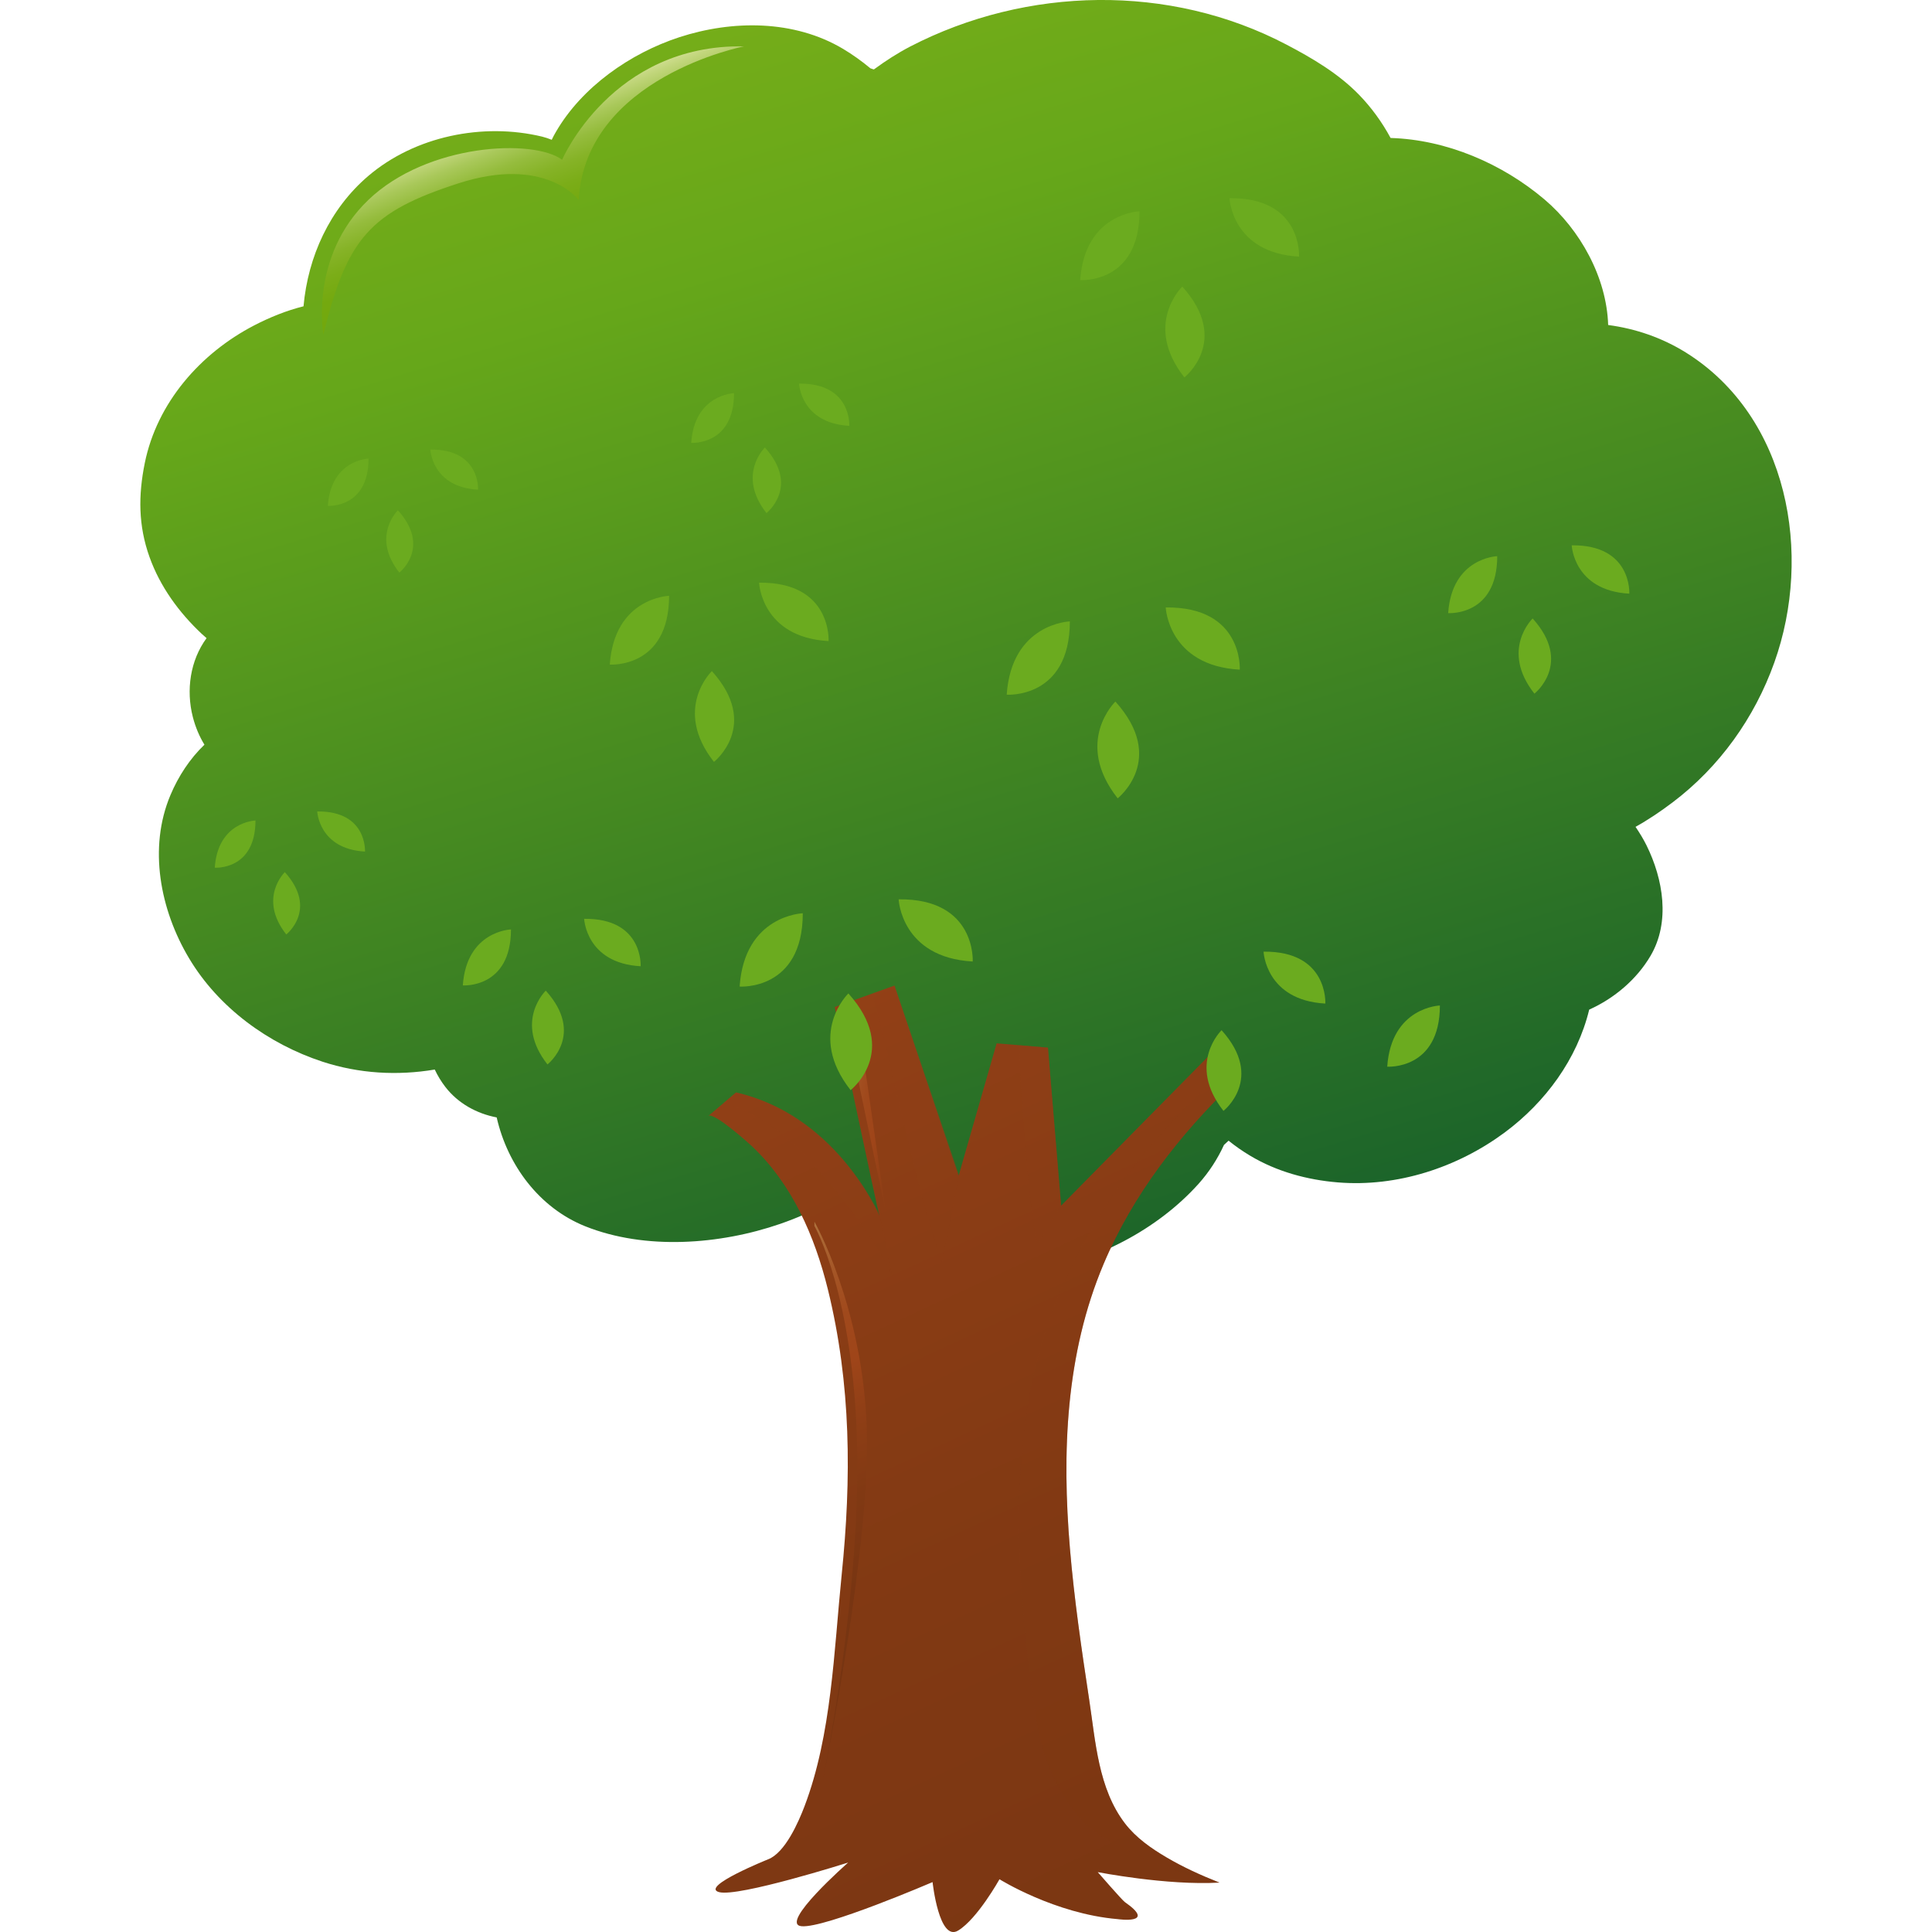 <?xml version="1.0" encoding="utf-8"?>
<!-- Generator: Adobe Illustrator 16.0.0, SVG Export Plug-In . SVG Version: 6.00 Build 0)  -->
<!DOCTYPE svg PUBLIC "-//W3C//DTD SVG 1.1//EN" "http://www.w3.org/Graphics/SVG/1.1/DTD/svg11.dtd">
<svg version="1.1" xmlns="http://www.w3.org/2000/svg" xmlns:xlink="http://www.w3.org/1999/xlink" x="0px" y="0px"
	 width="185.32px" height="185.32px" viewBox="0 0 185.32 185.32" enable-background="new 0 0 185.32 185.32" xml:space="preserve">
<g>
	<linearGradient id="SVGID_1_" gradientUnits="userSpaceOnUse" x1="47.874" y1="-83.474" x2="112.07" y2="128.198">
		<stop  offset="0" style="stop-color:#AFC413"/>
		<stop  offset="0.501" style="stop-color:#66A71A"/>
		<stop  offset="1" style="stop-color:#165F2B"/>
	</linearGradient>
	<path fill="url(#SVGID_1_)" d="M161.727,33.825c-2.306-1.439-4.848-2.302-7.47-2.651c-0.146-4.582-2.696-9.145-6.104-12.04
		c-4.061-3.444-9.41-5.74-14.766-5.9c-0.821-1.521-1.844-2.931-3.045-4.164c-1.971-2.023-4.462-3.492-6.95-4.795
		C112.2-1.597,98.485-1.317,87.307,4.463c-1.192,0.622-2.346,1.364-3.447,2.172c-0.023,0.006-0.045,0.019-0.062,0.021
		c-0.105-0.037-0.208-0.069-0.31-0.105c-0.829-0.691-1.706-1.317-2.611-1.859c-4.714-2.808-10.625-2.781-15.722-1.12
		c-4.696,1.538-9.334,4.766-11.836,9.087c-0.143,0.239-0.273,0.494-0.396,0.749c-0.311-0.124-0.616-0.226-0.922-0.303
		c-5.688-1.367-12.21-0.043-16.688,3.784c-3.685,3.15-5.772,7.722-6.198,12.491c-1.647,0.41-3.244,1.062-4.722,1.826
		c-5.18,2.684-9.333,7.431-10.505,13.208c-0.629,3.103-0.626,6.005,0.454,9.017c1.013,2.838,2.831,5.326,5.014,7.374
		c0.149,0.138,0.305,0.273,0.458,0.407c-1.574,2.14-1.979,4.987-1.316,7.569c0.258,0.994,0.636,1.874,1.112,2.651
		c-1.404,1.351-2.492,3.013-3.255,4.82c-2.154,5.093-0.979,11.04,1.771,15.651c2.827,4.748,7.607,8.229,12.809,9.936
		c3.496,1.145,7.188,1.356,10.767,0.753c0.273,0.578,0.608,1.139,1.012,1.662c1.216,1.582,3.008,2.561,4.929,2.931
		c1.04,4.581,4.092,8.681,8.501,10.444c5.772,2.303,12.917,1.761,18.7-0.236c1.601-0.553,3.201-1.258,4.747-2.099
		c1.081,1.415,2.44,2.598,3.977,3.619c4.547,3.031,10.402,3.936,15.731,3.031c5.836-0.986,11.684-3.962,15.661-8.382
		c1.024-1.143,1.832-2.4,2.446-3.74c0.149-0.134,0.295-0.271,0.441-0.407c0.651,0.527,1.343,1.008,2.073,1.444
		c2.546,1.523,5.471,2.318,8.409,2.558c5.682,0.466,11.454-1.419,16.001-4.786c3.911-2.903,6.956-7.04,8.109-11.787
		c2.418-1.088,4.55-2.898,5.877-5.15c1.926-3.263,1.216-7.385-0.381-10.61c-0.299-0.604-0.658-1.193-1.052-1.772
		c1.249-0.697,2.438-1.502,3.55-2.343c4.504-3.403,7.868-8.11,9.761-13.415C173.899,53.195,171.565,39.98,161.727,33.825z"/>
	<linearGradient id="SVGID_2_" gradientUnits="userSpaceOnUse" x1="48.552" y1="11.545" x2="53.37" y2="23.806">
		<stop  offset="0" style="stop-color:#D2DF93"/>
		<stop  offset="0.066" style="stop-color:#C2D67C"/>
		<stop  offset="0.184" style="stop-color:#A9C85A"/>
		<stop  offset="0.309" style="stop-color:#95BC3D"/>
		<stop  offset="0.444" style="stop-color:#86B327"/>
		<stop  offset="0.59" style="stop-color:#7BAD18"/>
		<stop  offset="0.759" style="stop-color:#74A90F"/>
		<stop  offset="1" style="stop-color:#72A80C"/>
	</linearGradient>
	<path fill="url(#SVGID_2_)" d="M31.02,32.109c0,0-1.36-7.487,4.308-12.928c5.667-5.438,15.87-5.893,18.59-3.854
		c0,0,4.759-11.108,17.457-10.88c0,0-15.189,2.948-15.87,14.733c0,0-3.175-4.303-11.563-1.583
		C35.552,20.319,33.284,22.81,31.02,32.109z"/>
	<g>
		<path fill="#6BAB1F" d="M24.506,78.703c0,0-3.605,0.104-3.907,4.528C20.599,83.231,24.499,83.507,24.506,78.703z"/>
		<path fill="#6BAB1F" d="M27.322,83.656c0,0-2.603,2.495,0.138,5.98C27.459,89.636,30.537,87.228,27.322,83.656z"/>
		<path fill="#6BAB1F" d="M30.43,77.835c0,0,0.154,3.602,4.581,3.849C35.011,81.684,35.236,77.782,30.43,77.835z"/>
	</g>
	<g>
		<path fill="#6BAB1F" d="M35.352,43.989c0,0-3.605,0.109-3.906,4.532C31.446,48.521,35.344,48.797,35.352,43.989z"/>
		<path fill="#6BAB1F" d="M38.168,48.946c0,0-2.602,2.496,0.138,5.98C38.306,54.926,41.388,52.519,38.168,48.946z"/>
		<path fill="#6BAB1F" d="M41.279,43.123c0,0,0.152,3.605,4.579,3.848C45.858,46.97,46.083,43.072,41.279,43.123z"/>
	</g>
	<g>
		<path fill="#6BAB1F" d="M49.014,89.152c0,0-4.263,0.131-4.619,5.369C44.395,94.521,49.011,94.848,49.014,89.152z"/>
		<path fill="#6BAB1F" d="M52.351,95.023c0,0-3.081,2.954,0.163,7.079C52.514,102.102,56.164,99.25,52.351,95.023z"/>
		<path fill="#6BAB1F" d="M56.032,88.134c0,0,0.183,4.26,5.421,4.55C61.453,92.684,61.721,88.065,56.032,88.134z"/>
	</g>
	<g>
		<path fill="#6BAB1F" d="M102.622,59.605c0,0-5.591,0.168-6.057,7.031C96.565,66.636,102.611,67.062,102.622,59.605z"/>
		<path fill="#6BAB1F" d="M106.991,67.295c0,0-4.034,3.872,0.218,9.282C107.208,76.578,111.985,72.834,106.991,67.295z"/>
		<path fill="#6BAB1F" d="M111.817,58.266c0,0,0.236,5.587,7.104,5.969C118.921,64.235,119.274,58.178,111.817,58.266z"/>
	</g>
	<g>
		<path fill="#6BAB1F" d="M143.617,53.349c0,0-4.343,0.13-4.707,5.462C138.91,58.811,143.614,59.143,143.617,53.349z"/>
		<path fill="#6BAB1F" d="M147.014,59.324c0,0-3.14,3.01,0.168,7.214C147.182,66.538,150.896,63.631,147.014,59.324z"/>
		<path fill="#6BAB1F" d="M150.76,52.307c0,0,0.187,4.344,5.526,4.639C156.287,56.946,156.555,52.243,150.76,52.307z"/>
	</g>
	<g>
		<linearGradient id="SVGID_3_" gradientUnits="userSpaceOnUse" x1="-6.428" y1="-73.287" x2="155.666" y2="276.925">
			<stop  offset="0" style="stop-color:#D2DF93"/>
			<stop  offset="0.025" style="stop-color:#CCCD84"/>
			<stop  offset="0.087" style="stop-color:#BEA364"/>
			<stop  offset="0.15" style="stop-color:#B38149"/>
			<stop  offset="0.215" style="stop-color:#AA6734"/>
			<stop  offset="0.281" style="stop-color:#A45425"/>
			<stop  offset="0.348" style="stop-color:#A0491C"/>
			<stop  offset="0.422" style="stop-color:#9F4519"/>
			<stop  offset="0.506" style="stop-color:#903F16"/>
			<stop  offset="0.636" style="stop-color:#813913"/>
			<stop  offset="0.786" style="stop-color:#783512"/>
			<stop  offset="1" style="stop-color:#753411"/>
		</linearGradient>
		<path fill="url(#SVGID_3_)" d="M116.975,180.582c-0.025-0.007-0.047-0.021-0.073-0.028c-1.721-0.678-3.415-1.452-5.013-2.391
			c-1.476-0.869-2.931-1.885-3.986-3.263c-2.558-3.34-2.818-7.857-3.427-11.865c-0.731-4.82-1.439-9.644-1.848-14.504
			c-0.774-9.217-0.415-18.664,3.234-27.295c2.812-6.664,7.281-12.38,12.447-17.374l-2.386-2.558l-14.14,14.343l-1.263-15.156
			l-4.922-0.412l-3.648,12.699l-6.15-18.235l-5.732,2.048c0,0,4.023,19.145,4.292,20.051c-0.266-0.644-4.398-9.705-13.758-11.851
			c0,0-2.659,2.255-2.662,2.255c0.506-0.426,3.933,2.659,4.172,2.888c3.871,3.648,6.039,8.646,7.294,13.732
			c2.244,9.115,2.273,18.141,1.324,27.426c-0.739,7.246-0.949,15.289-3.561,22.168c-0.558,1.463-1.842,4.452-3.493,5.089
			c0,0-6.555,2.63-4.71,3.144c1.844,0.508,12.389-2.834,12.389-2.834s-6.718,5.902-4.467,6.107
			c2.252,0.204,12.565-4.233,12.565-4.233s0.614,5.772,2.458,4.645c1.848-1.124,3.961-4.918,3.961-4.918s5.292,3.313,11.338,3.826
			c0,0,3.824,0.545,0.681-1.641c-0.263-0.186-2.593-2.869-2.593-2.869S111.908,180.876,116.975,180.582z"/>
		<linearGradient id="SVGID_4_" gradientUnits="userSpaceOnUse" x1="8.974" y1="-80.412" x2="171.065" y2="269.795">
			<stop  offset="0" style="stop-color:#D2DF93"/>
			<stop  offset="0.025" style="stop-color:#CCCD84"/>
			<stop  offset="0.087" style="stop-color:#BEA364"/>
			<stop  offset="0.15" style="stop-color:#B38149"/>
			<stop  offset="0.215" style="stop-color:#AA6734"/>
			<stop  offset="0.281" style="stop-color:#A45425"/>
			<stop  offset="0.348" style="stop-color:#A0491C"/>
			<stop  offset="0.422" style="stop-color:#9F4519"/>
			<stop  offset="0.506" style="stop-color:#903F16"/>
			<stop  offset="0.636" style="stop-color:#813913"/>
			<stop  offset="0.786" style="stop-color:#783512"/>
			<stop  offset="1" style="stop-color:#753411"/>
		</linearGradient>
		<path opacity="0.4" fill="url(#SVGID_4_)" d="M101.902,123.392c-1.823,4.184-2.997,8.557-3.584,13.08
			c-0.604,4.661-0.694,9.381-0.469,14.071c0.226,4.646,0.742,9.271,1.466,13.861c0.309,1.968,0.749,3.886,1.568,5.712
			c0.73,1.627,1.691,3.153,2.872,4.499c2.42,2.762,11.845,6.046,13.22,5.966c-0.025-0.007-0.047-0.021-0.073-0.028
			c-1.721-0.678-3.415-1.452-5.013-2.391c-1.476-0.869-2.931-1.885-3.986-3.263c-2.558-3.34-2.818-7.857-3.427-11.865
			c-0.731-4.82-1.439-9.644-1.848-14.504c-0.774-9.217-0.415-18.664,3.234-27.295c2.812-6.664,7.281-12.38,12.447-17.374
			l-1.008-1.079C110.842,108.534,105.364,115.429,101.902,123.392z"/>
		<linearGradient id="SVGID_5_" gradientUnits="userSpaceOnUse" x1="11.429" y1="-81.528" x2="173.508" y2="268.653">
			<stop  offset="0" style="stop-color:#D2DF93"/>
			<stop  offset="0.025" style="stop-color:#CCCD84"/>
			<stop  offset="0.087" style="stop-color:#BEA364"/>
			<stop  offset="0.15" style="stop-color:#B38149"/>
			<stop  offset="0.215" style="stop-color:#AA6734"/>
			<stop  offset="0.281" style="stop-color:#A45425"/>
			<stop  offset="0.348" style="stop-color:#A0491C"/>
			<stop  offset="0.422" style="stop-color:#9F4519"/>
			<stop  offset="0.506" style="stop-color:#903F16"/>
			<stop  offset="0.636" style="stop-color:#813913"/>
			<stop  offset="0.786" style="stop-color:#783512"/>
			<stop  offset="1" style="stop-color:#753411"/>
		</linearGradient>
		<path opacity="0.4" fill="url(#SVGID_5_)" d="M99.543,119.319c0.731-1.247,1.456-2.503,2.238-3.726l-1.26-15.103l-2.742-0.226
			C97.678,103.218,98.857,117.801,99.543,119.319z"/>
		<linearGradient id="SVGID_6_" gradientUnits="userSpaceOnUse" x1="2.36" y1="-77.348" x2="164.45" y2="272.856">
			<stop  offset="0" style="stop-color:#D2DF93"/>
			<stop  offset="0.025" style="stop-color:#CCCD84"/>
			<stop  offset="0.087" style="stop-color:#BEA364"/>
			<stop  offset="0.15" style="stop-color:#B38149"/>
			<stop  offset="0.215" style="stop-color:#AA6734"/>
			<stop  offset="0.281" style="stop-color:#A45425"/>
			<stop  offset="0.348" style="stop-color:#A0491C"/>
			<stop  offset="0.422" style="stop-color:#9F4519"/>
			<stop  offset="0.506" style="stop-color:#903F16"/>
			<stop  offset="0.636" style="stop-color:#813913"/>
			<stop  offset="0.786" style="stop-color:#783512"/>
			<stop  offset="1" style="stop-color:#753411"/>
		</linearGradient>
		<path opacity="0.4" fill="url(#SVGID_6_)" d="M90.327,121.097c0.67-2.993,1.043-5.373,1.694-8.319l-6.22-18.235l-2.124,0.761
			C85.969,103.884,87.5,112.666,90.327,121.097z"/>
		<linearGradient id="SVGID_7_" gradientUnits="userSpaceOnUse" x1="-8.119" y1="-72.546" x2="154.005" y2="277.732">
			<stop  offset="0" style="stop-color:#D2DF93"/>
			<stop  offset="0.025" style="stop-color:#CCCD84"/>
			<stop  offset="0.087" style="stop-color:#BEA364"/>
			<stop  offset="0.15" style="stop-color:#B38149"/>
			<stop  offset="0.215" style="stop-color:#AA6734"/>
			<stop  offset="0.281" style="stop-color:#A45425"/>
			<stop  offset="0.348" style="stop-color:#A0491C"/>
			<stop  offset="0.422" style="stop-color:#9F4519"/>
			<stop  offset="0.506" style="stop-color:#903F16"/>
			<stop  offset="0.636" style="stop-color:#813913"/>
			<stop  offset="0.786" style="stop-color:#783512"/>
			<stop  offset="1" style="stop-color:#753411"/>
		</linearGradient>
		<path opacity="0.4" fill="url(#SVGID_7_)" d="M73.07,107.417c1.816,1.12,3.391,2.571,4.816,4.146
			c1.714,1.893,3.331,3.906,4.812,5.979c1.135,1.59,2.172,3.26,2.965,5.042c-0.593-2.276-0.724-3.997-1.361-6.257
			c-1.774-3.346-5.831-9.734-13.699-11.537c0,0-0.569,0.486-1.181,1.004C70.696,106.186,71.924,106.714,73.07,107.417z"/>
		<linearGradient id="SVGID_8_" gradientUnits="userSpaceOnUse" x1="75.84" y1="104.932" x2="95.837" y2="108.806">
			<stop  offset="0" style="stop-color:#D2DF93"/>
			<stop  offset="0.025" style="stop-color:#CCCD84"/>
			<stop  offset="0.087" style="stop-color:#BEA364"/>
			<stop  offset="0.15" style="stop-color:#B38149"/>
			<stop  offset="0.215" style="stop-color:#AA6734"/>
			<stop  offset="0.281" style="stop-color:#A45425"/>
			<stop  offset="0.348" style="stop-color:#A0491C"/>
			<stop  offset="0.422" style="stop-color:#9F4519"/>
			<stop  offset="0.506" style="stop-color:#903F16"/>
			<stop  offset="0.636" style="stop-color:#813913"/>
			<stop  offset="0.786" style="stop-color:#783512"/>
			<stop  offset="1" style="stop-color:#753411"/>
		</linearGradient>
		<polygon fill="url(#SVGID_8_)" points="81.09,97.719 84.983,116.362 82.117,96.489 		"/>
		<g>
			<linearGradient id="SVGID_9_" gradientUnits="userSpaceOnUse" x1="63.808" y1="112.323" x2="87.564" y2="163.649">
				<stop  offset="0" style="stop-color:#D2DF93"/>
				<stop  offset="0.025" style="stop-color:#CCCD84"/>
				<stop  offset="0.087" style="stop-color:#BEA364"/>
				<stop  offset="0.15" style="stop-color:#B38149"/>
				<stop  offset="0.215" style="stop-color:#AA6734"/>
				<stop  offset="0.281" style="stop-color:#A45425"/>
				<stop  offset="0.348" style="stop-color:#A0491C"/>
				<stop  offset="0.422" style="stop-color:#9F4519"/>
				<stop  offset="0.506" style="stop-color:#903F16"/>
				<stop  offset="0.636" style="stop-color:#813913"/>
				<stop  offset="0.786" style="stop-color:#783512"/>
				<stop  offset="1" style="stop-color:#753411"/>
			</linearGradient>
			<path fill="url(#SVGID_9_)" d="M83.142,136.957c-0.411-11.68-5.022-19.773-5.022-19.773v0.41c0,0,3.794,6.555,4.1,21.31
				c0.29,14.016-3.023,30.53-3.354,32.137C79.243,169.208,83.536,148.121,83.142,136.957z"/>
			<linearGradient id="SVGID_10_" gradientUnits="userSpaceOnUse" x1="78.838" y1="171.165" x2="78.841" y2="171.171">
				<stop  offset="0" style="stop-color:#D2DF93"/>
				<stop  offset="0.025" style="stop-color:#CCCD84"/>
				<stop  offset="0.087" style="stop-color:#BEA364"/>
				<stop  offset="0.15" style="stop-color:#B38149"/>
				<stop  offset="0.215" style="stop-color:#AA6734"/>
				<stop  offset="0.281" style="stop-color:#A45425"/>
				<stop  offset="0.348" style="stop-color:#A0491C"/>
				<stop  offset="0.422" style="stop-color:#9F4519"/>
				<stop  offset="0.506" style="stop-color:#903F16"/>
				<stop  offset="0.636" style="stop-color:#813913"/>
				<stop  offset="0.786" style="stop-color:#783512"/>
				<stop  offset="1" style="stop-color:#753411"/>
			</linearGradient>
			<path fill="url(#SVGID_10_)" d="M78.84,171.165v0.007C78.84,171.171,78.84,171.167,78.84,171.165z"/>
			<linearGradient id="SVGID_11_" gradientUnits="userSpaceOnUse" x1="78.822" y1="171.035" x2="78.872" y2="171.143">
				<stop  offset="0" style="stop-color:#D2DF93"/>
				<stop  offset="0.025" style="stop-color:#CCCD84"/>
				<stop  offset="0.087" style="stop-color:#BEA364"/>
				<stop  offset="0.15" style="stop-color:#B38149"/>
				<stop  offset="0.215" style="stop-color:#AA6734"/>
				<stop  offset="0.281" style="stop-color:#A45425"/>
				<stop  offset="0.348" style="stop-color:#A0491C"/>
				<stop  offset="0.422" style="stop-color:#9F4519"/>
				<stop  offset="0.506" style="stop-color:#903F16"/>
				<stop  offset="0.636" style="stop-color:#813913"/>
				<stop  offset="0.786" style="stop-color:#783512"/>
				<stop  offset="1" style="stop-color:#753411"/>
			</linearGradient>
			<path fill="url(#SVGID_11_)" d="M78.865,171.04c-0.015,0.069-0.021,0.114-0.024,0.125
				C78.84,171.157,78.846,171.117,78.865,171.04z"/>
		</g>
	</g>
	<g>
		<path fill="#6BAB1F" d="M77.005,87.602c0,0-5.59,0.168-6.06,7.031C70.946,94.633,76.999,95.056,77.005,87.602z"/>
		<path fill="#6BAB1F" d="M81.377,95.292c0,0-4.04,3.874,0.215,9.276C81.592,104.569,86.369,100.833,81.377,95.292z"/>
		<path fill="#6BAB1F" d="M86.198,86.264c0,0,0.24,5.584,7.107,5.965C93.305,92.229,93.656,86.177,86.198,86.264z"/>
	</g>
	<g>
		<path fill="#6BAB1F" d="M70.411,37.71c0,0-3.794,0.112-4.11,4.769C66.3,42.479,70.404,42.766,70.411,37.71z"/>
		<path fill="#6BAB1F" d="M73.372,42.923c0,0-2.734,2.626,0.15,6.293C73.522,49.216,76.758,46.68,73.372,42.923z"/>
		<path fill="#6BAB1F" d="M76.646,36.796c0,0,0.16,3.795,4.819,4.05C81.465,40.846,81.702,36.744,76.646,36.796z"/>
	</g>
	<g>
		<path fill="#6BAB1F" d="M64.18,57.149c0,0-5.248,0.157-5.689,6.599C58.491,63.748,64.173,64.152,64.18,57.149z"/>
		<path fill="#6BAB1F" d="M68.284,64.371c0,0-3.791,3.633,0.199,8.711C68.483,73.082,72.969,69.569,68.284,64.371z"/>
		<path fill="#6BAB1F" d="M72.812,55.891c0,0,0.222,5.245,6.667,5.602C79.479,61.493,79.811,55.811,72.812,55.891z"/>
	</g>
	<g>
		<path fill="#6BAB1F" d="M109.304,20.268c0,0-5.249,0.157-5.69,6.598C103.614,26.866,109.296,27.27,109.304,20.268z"/>
		<path fill="#6BAB1F" d="M113.407,27.488c0,0-3.791,3.638,0.2,8.713C113.607,36.201,118.092,32.691,113.407,27.488z"/>
		<path fill="#6BAB1F" d="M117.936,19.01c0,0,0.221,5.249,6.671,5.605C124.607,24.616,124.937,18.93,117.936,19.01z"/>
	</g>
	<g>
		<path fill="#6BAB1F" d="M138.117,96.449c0,0-4.663,0.142-5.052,5.868C133.065,102.317,138.11,102.668,138.117,96.449z"/>
		<path fill="#6BAB1F" d="M117.175,98.818c0,0-3.364,3.229,0.181,7.74C117.356,106.558,121.339,103.437,117.175,98.818z"/>
		<path fill="#6BAB1F" d="M121.202,91.285c0,0,0.196,4.662,5.926,4.979C127.127,96.263,127.418,91.21,121.202,91.285z"/>
	</g>
</g>
</svg>
